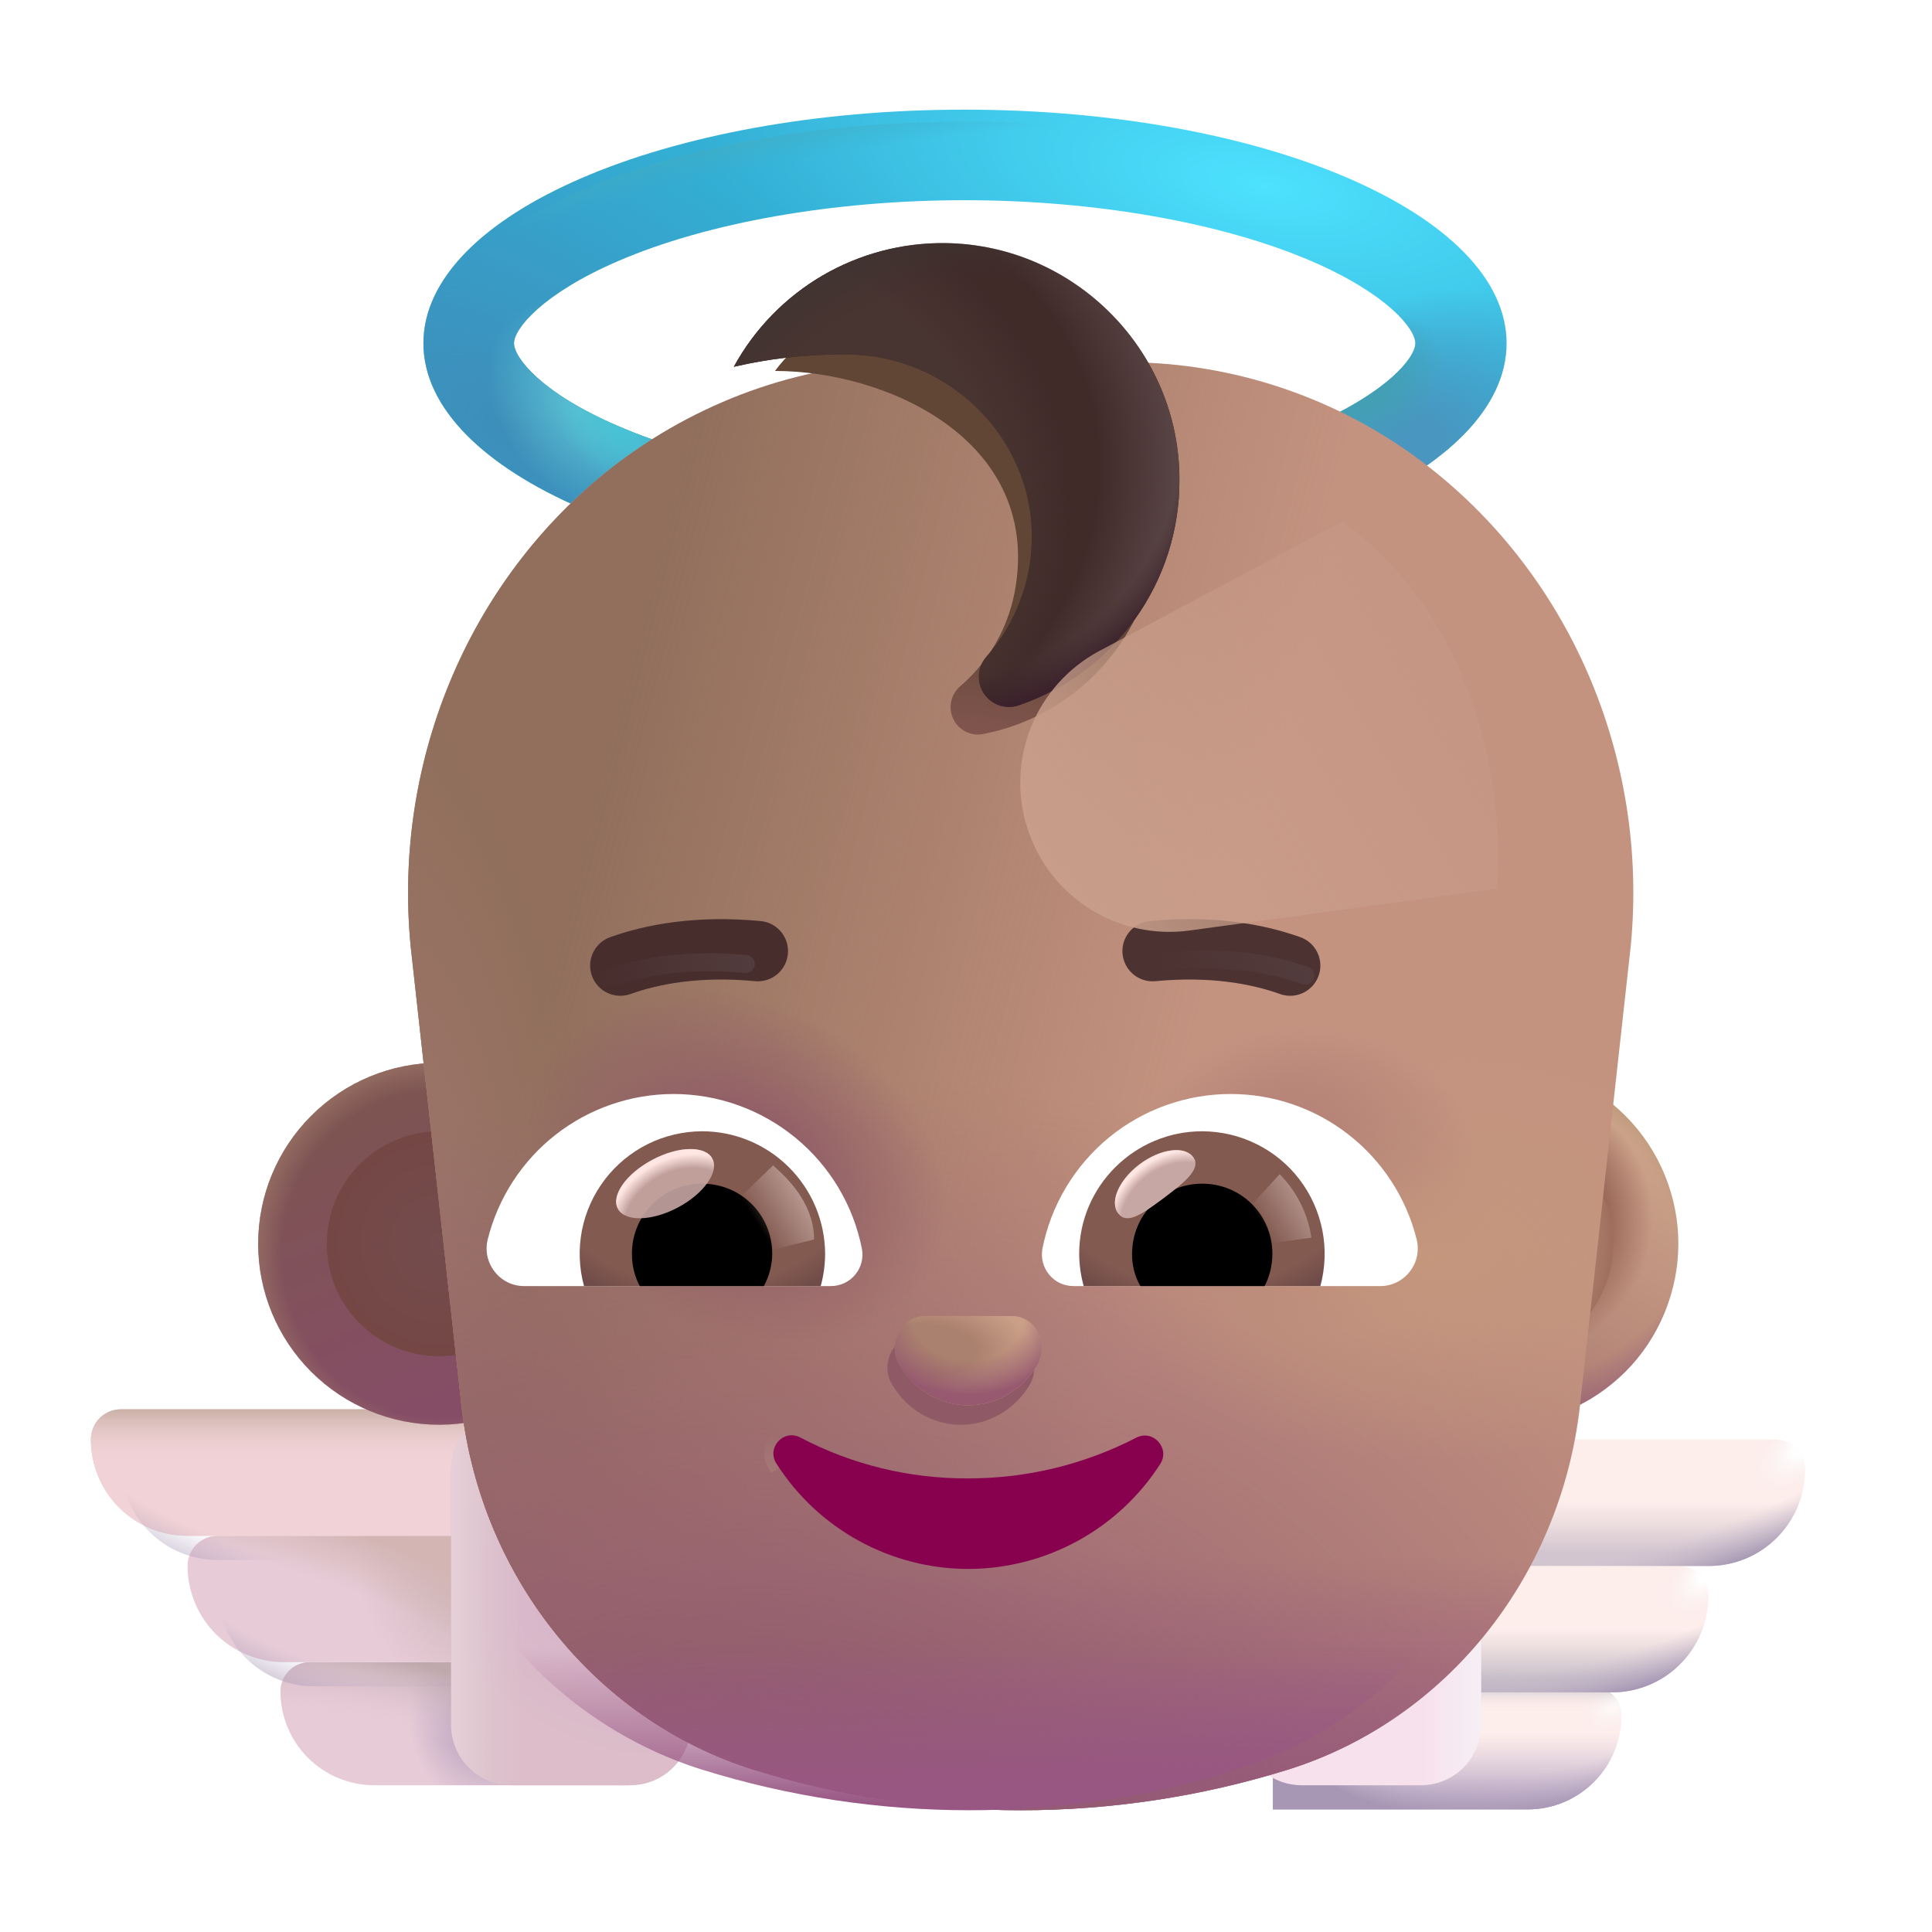 <svg width="24" height="24" viewBox="0 0 24 24" fill="none" xmlns="http://www.w3.org/2000/svg">
<g id="fluent-emoji:baby-angel-medium">
<g id="Group">
<g id="Group_2" filter="url(#filter0_d_201_251)">
<path id="Vector" d="M11.98 2.637C13.6 2.637 15.175 2.914 16.292 3.394C17.23 3.799 17.582 4.234 17.582 4.414C17.582 4.594 17.23 5.029 16.292 5.434C15.175 5.914 13.607 6.192 11.98 6.192C10.352 6.192 8.785 5.922 7.675 5.442C6.73 5.037 6.385 4.594 6.385 4.414C6.385 4.234 6.737 3.799 7.675 3.394C8.785 2.914 10.36 2.637 11.98 2.637ZM11.98 1.512C8.267 1.512 5.26 2.809 5.26 4.414C5.26 6.019 8.267 7.317 11.987 7.317C15.707 7.317 18.715 6.019 18.715 4.414C18.715 2.809 15.7 1.512 11.98 1.512Z" fill="url(#paint0_radial_201_251)"/>
<path id="Vector_2" d="M11.98 2.637C13.6 2.637 15.175 2.914 16.292 3.394C17.23 3.799 17.582 4.234 17.582 4.414C17.582 4.594 17.23 5.029 16.292 5.434C15.175 5.914 13.607 6.192 11.98 6.192C10.352 6.192 8.785 5.922 7.675 5.442C6.73 5.037 6.385 4.594 6.385 4.414C6.385 4.234 6.737 3.799 7.675 3.394C8.785 2.914 10.36 2.637 11.98 2.637ZM11.98 1.512C8.267 1.512 5.26 2.809 5.26 4.414C5.26 6.019 8.267 7.317 11.987 7.317C15.707 7.317 18.715 6.019 18.715 4.414C18.715 2.809 15.7 1.512 11.98 1.512Z" fill="url(#paint1_radial_201_251)"/>
<path id="Vector_3" d="M11.98 2.637C13.6 2.637 15.175 2.914 16.292 3.394C17.23 3.799 17.582 4.234 17.582 4.414C17.582 4.594 17.23 5.029 16.292 5.434C15.175 5.914 13.607 6.192 11.98 6.192C10.352 6.192 8.785 5.922 7.675 5.442C6.73 5.037 6.385 4.594 6.385 4.414C6.385 4.234 6.737 3.799 7.675 3.394C8.785 2.914 10.36 2.637 11.98 2.637ZM11.98 1.512C8.267 1.512 5.26 2.809 5.26 4.414C5.26 6.019 8.267 7.317 11.987 7.317C15.707 7.317 18.715 6.019 18.715 4.414C18.715 2.809 15.7 1.512 11.98 1.512Z" fill="url(#paint2_radial_201_251)"/>
<path id="Vector_4" d="M11.98 2.637C13.6 2.637 15.175 2.914 16.292 3.394C17.23 3.799 17.582 4.234 17.582 4.414C17.582 4.594 17.23 5.029 16.292 5.434C15.175 5.914 13.607 6.192 11.98 6.192C10.352 6.192 8.785 5.922 7.675 5.442C6.73 5.037 6.385 4.594 6.385 4.414C6.385 4.234 6.737 3.799 7.675 3.394C8.785 2.914 10.36 2.637 11.98 2.637ZM11.98 1.512C8.267 1.512 5.26 2.809 5.26 4.414C5.26 6.019 8.267 7.317 11.987 7.317C15.707 7.317 18.715 6.019 18.715 4.414C18.715 2.809 15.7 1.512 11.98 1.512Z" fill="url(#paint3_radial_201_251)"/>
<path id="Vector_5" d="M11.98 2.637C13.6 2.637 15.175 2.914 16.292 3.394C17.23 3.799 17.582 4.234 17.582 4.414C17.582 4.594 17.23 5.029 16.292 5.434C15.175 5.914 13.607 6.192 11.98 6.192C10.352 6.192 8.785 5.922 7.675 5.442C6.73 5.037 6.385 4.594 6.385 4.414C6.385 4.234 6.737 3.799 7.675 3.394C8.785 2.914 10.36 2.637 11.98 2.637ZM11.98 1.512C8.267 1.512 5.26 2.809 5.26 4.414C5.26 6.019 8.267 7.317 11.987 7.317C15.707 7.317 18.715 6.019 18.715 4.414C18.715 2.809 15.7 1.512 11.98 1.512Z" fill="url(#paint4_radial_201_251)"/>
<path id="Vector_6" d="M11.98 2.637C13.6 2.637 15.175 2.914 16.292 3.394C17.23 3.799 17.582 4.234 17.582 4.414C17.582 4.594 17.23 5.029 16.292 5.434C15.175 5.914 13.607 6.192 11.98 6.192C10.352 6.192 8.785 5.922 7.675 5.442C6.73 5.037 6.385 4.594 6.385 4.414C6.385 4.234 6.737 3.799 7.675 3.394C8.785 2.914 10.36 2.637 11.98 2.637ZM11.98 1.512C8.267 1.512 5.26 2.809 5.26 4.414C5.26 6.019 8.267 7.317 11.987 7.317C15.707 7.317 18.715 6.019 18.715 4.414C18.715 2.809 15.7 1.512 11.98 1.512Z" fill="url(#paint5_radial_201_251)"/>
</g>
<path id="Vector_7" d="M11.98 2.637C13.6 2.637 15.175 2.914 16.292 3.394C17.23 3.799 17.582 4.234 17.582 4.414C17.582 4.594 17.23 5.029 16.292 5.434C15.175 5.914 13.607 6.192 11.98 6.192C10.352 6.192 8.785 5.922 7.675 5.442C6.73 5.037 6.385 4.594 6.385 4.414C6.385 4.234 6.737 3.799 7.675 3.394C8.785 2.914 10.36 2.637 11.98 2.637ZM11.98 1.512C8.267 1.512 5.26 2.809 5.26 4.414C5.26 6.019 8.267 7.317 11.987 7.317C15.707 7.317 18.715 6.019 18.715 4.414C18.715 2.809 15.7 1.512 11.98 1.512Z" fill="url(#paint6_radial_201_251)"/>
<path id="Vector_8" d="M20.142 21.312C20.142 21.215 20.104 21.123 20.036 21.055C19.968 20.987 19.875 20.948 19.779 20.948H15.812V22.477H18.977C19.621 22.477 20.142 21.956 20.142 21.312Z" fill="#FDEDEB"/>
<path id="Vector_9" d="M20.142 21.312C20.142 21.215 20.104 21.123 20.036 21.055C19.968 20.987 19.875 20.948 19.779 20.948H15.812V22.477H18.977C19.621 22.477 20.142 21.956 20.142 21.312Z" fill="url(#paint7_linear_201_251)"/>
<path id="Vector_10" d="M20.142 21.312C20.142 21.215 20.104 21.123 20.036 21.055C19.968 20.987 19.875 20.948 19.779 20.948H15.812V22.477H18.977C19.621 22.477 20.142 21.956 20.142 21.312Z" fill="url(#paint8_radial_201_251)"/>
<path id="Vector_11" d="M20.142 21.312C20.142 21.215 20.104 21.123 20.036 21.055C19.968 20.987 19.875 20.948 19.779 20.948H15.812V22.477H18.977C19.621 22.477 20.142 21.956 20.142 21.312Z" fill="url(#paint9_radial_201_251)"/>
<path id="Vector_12" d="M20.142 21.312C20.142 21.215 20.104 21.123 20.036 21.055C19.968 20.987 19.875 20.948 19.779 20.948H15.812V22.477H18.977C19.621 22.477 20.142 21.956 20.142 21.312Z" fill="url(#paint10_linear_201_251)"/>
<g id="Group_3" filter="url(#filter1_d_201_251)">
<path id="Vector_13" d="M21.297 19.751C21.297 19.652 21.258 19.557 21.187 19.487C21.117 19.417 21.022 19.378 20.923 19.378H15.812V20.948H20.1C20.761 20.948 21.297 20.412 21.297 19.751Z" fill="#FDEDEB"/>
<path id="Vector_14" d="M21.297 19.751C21.297 19.652 21.258 19.557 21.187 19.487C21.117 19.417 21.022 19.378 20.923 19.378H15.812V20.948H20.1C20.761 20.948 21.297 20.412 21.297 19.751Z" fill="url(#paint11_linear_201_251)"/>
<path id="Vector_15" d="M21.297 19.751C21.297 19.652 21.258 19.557 21.187 19.487C21.117 19.417 21.022 19.378 20.923 19.378H15.812V20.948H20.1C20.761 20.948 21.297 20.412 21.297 19.751Z" fill="url(#paint12_radial_201_251)"/>
<path id="Vector_16" d="M21.297 19.751C21.297 19.652 21.258 19.557 21.187 19.487C21.117 19.417 21.022 19.378 20.923 19.378H15.812V20.948H20.1C20.761 20.948 21.297 20.412 21.297 19.751Z" fill="url(#paint13_radial_201_251)"/>
</g>
<g id="Group_4" filter="url(#filter2_d_201_251)">
<path id="Vector_17" d="M22.498 18.181C22.498 18.082 22.459 17.987 22.389 17.917C22.319 17.847 22.224 17.807 22.125 17.807H15.812V19.378H21.302C21.962 19.378 22.498 18.842 22.498 18.181Z" fill="#FDEDEB"/>
<path id="Vector_18" d="M22.498 18.181C22.498 18.082 22.459 17.987 22.389 17.917C22.319 17.847 22.224 17.807 22.125 17.807H15.812V19.378H21.302C21.962 19.378 22.498 18.842 22.498 18.181Z" fill="url(#paint14_linear_201_251)"/>
<path id="Vector_19" d="M22.498 18.181C22.498 18.082 22.459 17.987 22.389 17.917C22.319 17.847 22.224 17.807 22.125 17.807H15.812V19.378H21.302C21.962 19.378 22.498 18.842 22.498 18.181Z" fill="url(#paint15_radial_201_251)"/>
<path id="Vector_20" d="M22.498 18.181C22.498 18.082 22.459 17.987 22.389 17.917C22.319 17.847 22.224 17.807 22.125 17.807H15.812V19.378H21.302C21.962 19.378 22.498 18.842 22.498 18.181Z" fill="url(#paint16_radial_201_251)"/>
</g>
<g id="Group_5" filter="url(#filter3_d_201_251)">
<path id="Vector_21" d="M15.871 17.807H17.348C17.762 17.807 18.098 18.143 18.098 18.557V21.727C18.098 22.142 17.762 22.477 17.348 22.477H15.871C15.457 22.477 15.121 22.142 15.121 21.727V18.557C15.121 18.143 15.457 17.807 15.871 17.807Z" fill="#F7E1ED"/>
<path id="Vector_22" d="M15.871 17.807H17.348C17.762 17.807 18.098 18.143 18.098 18.557V21.727C18.098 22.142 17.762 22.477 17.348 22.477H15.871C15.457 22.477 15.121 22.142 15.121 21.727V18.557C15.121 18.143 15.457 17.807 15.871 17.807Z" fill="url(#paint17_linear_201_251)"/>
</g>
<g id="Group_6" filter="url(#filter4_d_201_251)">
<path id="Vector_23" d="M3.859 21.312C3.859 21.111 4.022 20.948 4.223 20.948H8.189V22.477H5.024C4.715 22.477 4.419 22.354 4.2 22.136C3.982 21.917 3.859 21.621 3.859 21.312Z" fill="#E7CBD7"/>
<path id="Vector_24" d="M3.859 21.312C3.859 21.111 4.022 20.948 4.223 20.948H8.189V22.477H5.024C4.715 22.477 4.419 22.354 4.2 22.136C3.982 21.917 3.859 21.621 3.859 21.312Z" fill="url(#paint18_radial_201_251)"/>
<path id="Vector_25" d="M3.859 21.312C3.859 21.111 4.022 20.948 4.223 20.948H8.189V22.477H5.024C4.715 22.477 4.419 22.354 4.2 22.136C3.982 21.917 3.859 21.621 3.859 21.312Z" fill="url(#paint19_radial_201_251)"/>
</g>
<g id="Group_7" filter="url(#filter5_d_201_251)">
<path id="Vector_26" d="M2.705 19.751C2.705 19.545 2.873 19.378 3.079 19.378H8.19V20.948H3.902C3.745 20.948 3.589 20.917 3.444 20.857C3.299 20.797 3.167 20.709 3.055 20.598C2.944 20.487 2.856 20.355 2.796 20.209C2.736 20.064 2.705 19.908 2.705 19.751Z" fill="#E7CBD7"/>
<path id="Vector_27" d="M2.705 19.751C2.705 19.545 2.873 19.378 3.079 19.378H8.19V20.948H3.902C3.745 20.948 3.589 20.917 3.444 20.857C3.299 20.797 3.167 20.709 3.055 20.598C2.944 20.487 2.856 20.355 2.796 20.209C2.736 20.064 2.705 19.908 2.705 19.751Z" fill="url(#paint20_radial_201_251)"/>
<path id="Vector_28" d="M2.705 19.751C2.705 19.545 2.873 19.378 3.079 19.378H8.19V20.948H3.902C3.745 20.948 3.589 20.917 3.444 20.857C3.299 20.797 3.167 20.709 3.055 20.598C2.944 20.487 2.856 20.355 2.796 20.209C2.736 20.064 2.705 19.908 2.705 19.751Z" fill="url(#paint21_radial_201_251)"/>
</g>
<path id="Vector_29" d="M2.705 19.751C2.705 19.545 2.873 19.378 3.079 19.378H8.19V20.948H3.902C3.745 20.948 3.589 20.917 3.444 20.857C3.299 20.797 3.167 20.709 3.055 20.598C2.944 20.487 2.856 20.355 2.796 20.209C2.736 20.064 2.705 19.908 2.705 19.751Z" fill="url(#paint22_radial_201_251)"/>
<g id="Group_8" filter="url(#filter6_d_201_251)">
<path id="Vector_30" d="M1.504 18.181C1.504 17.974 1.671 17.807 1.877 17.807H8.189V19.378H2.7C2.383 19.378 2.079 19.252 1.854 19.027C1.63 18.803 1.504 18.499 1.504 18.181Z" fill="#E7CBD7"/>
<path id="Vector_31" d="M1.504 18.181C1.504 17.974 1.671 17.807 1.877 17.807H8.189V19.378H2.7C2.383 19.378 2.079 19.252 1.854 19.027C1.63 18.803 1.504 18.499 1.504 18.181Z" fill="#F1D2D6"/>
<path id="Vector_32" d="M1.504 18.181C1.504 17.974 1.671 17.807 1.877 17.807H8.189V19.378H2.7C2.383 19.378 2.079 19.252 1.854 19.027C1.63 18.803 1.504 18.499 1.504 18.181Z" fill="url(#paint23_linear_201_251)"/>
</g>
<path id="Vector_33" d="M1.504 18.181C1.504 17.974 1.671 17.807 1.877 17.807H8.189V19.378H2.7C2.383 19.378 2.079 19.252 1.854 19.027C1.63 18.803 1.504 18.499 1.504 18.181Z" fill="url(#paint24_radial_201_251)"/>
<g id="Group_9" filter="url(#filter7_d_201_251)">
<path id="Vector_34" d="M8.131 17.807H6.654C6.24 17.807 5.904 18.143 5.904 18.557V21.727C5.904 22.142 6.24 22.477 6.654 22.477H8.131C8.545 22.477 8.881 22.142 8.881 21.727V18.557C8.881 18.143 8.545 17.807 8.131 17.807Z" fill="url(#paint25_radial_201_251)"/>
<path id="Vector_35" d="M8.131 17.807H6.654C6.24 17.807 5.904 18.143 5.904 18.557V21.727C5.904 22.142 6.24 22.477 6.654 22.477H8.131C8.545 22.477 8.881 22.142 8.881 21.727V18.557C8.881 18.143 8.545 17.807 8.131 17.807Z" fill="url(#paint26_linear_201_251)"/>
</g>
<path id="Vector_36" d="M5.456 17.699C5.751 17.699 6.043 17.641 6.316 17.528C6.589 17.415 6.837 17.249 7.045 17.041C7.254 16.832 7.42 16.584 7.533 16.311C7.646 16.038 7.704 15.746 7.704 15.451C7.704 15.155 7.646 14.863 7.533 14.59C7.42 14.317 7.254 14.069 7.045 13.861C6.837 13.652 6.589 13.486 6.316 13.373C6.043 13.26 5.751 13.202 5.456 13.202C4.859 13.202 4.287 13.439 3.866 13.861C3.444 14.282 3.207 14.854 3.207 15.451C3.207 16.047 3.444 16.619 3.866 17.041C4.287 17.462 4.859 17.699 5.456 17.699Z" fill="url(#paint27_linear_201_251)"/>
<path id="Vector_37" d="M5.456 17.699C5.751 17.699 6.043 17.641 6.316 17.528C6.589 17.415 6.837 17.249 7.045 17.041C7.254 16.832 7.42 16.584 7.533 16.311C7.646 16.038 7.704 15.746 7.704 15.451C7.704 15.155 7.646 14.863 7.533 14.59C7.42 14.317 7.254 14.069 7.045 13.861C6.837 13.652 6.589 13.486 6.316 13.373C6.043 13.26 5.751 13.202 5.456 13.202C4.859 13.202 4.287 13.439 3.866 13.861C3.444 14.282 3.207 14.854 3.207 15.451C3.207 16.047 3.444 16.619 3.866 17.041C4.287 17.462 4.859 17.699 5.456 17.699Z" fill="url(#paint28_radial_201_251)"/>
<g id="Group_10" filter="url(#filter8_f_201_251)">
<path id="Vector_38" d="M5.456 16.848C5.826 16.848 6.182 16.701 6.444 16.439C6.706 16.177 6.853 15.821 6.853 15.451C6.853 15.08 6.706 14.725 6.444 14.463C6.182 14.201 5.826 14.053 5.456 14.053C5.085 14.053 4.73 14.201 4.468 14.463C4.206 14.725 4.059 15.08 4.059 15.451C4.059 15.821 4.206 16.177 4.468 16.439C4.73 16.701 5.085 16.848 5.456 16.848Z" fill="url(#paint29_radial_201_251)"/>
</g>
<path id="Vector_39" d="M18.6 17.699C18.895 17.699 19.188 17.641 19.46 17.528C19.733 17.415 19.981 17.249 20.19 17.041C20.399 16.832 20.564 16.584 20.677 16.311C20.79 16.038 20.849 15.746 20.849 15.451C20.849 15.155 20.79 14.863 20.677 14.59C20.564 14.317 20.399 14.069 20.19 13.861C19.981 13.652 19.733 13.486 19.46 13.373C19.188 13.26 18.895 13.202 18.6 13.202C18.004 13.202 17.432 13.439 17.01 13.861C16.588 14.282 16.352 14.854 16.352 15.451C16.352 16.047 16.588 16.619 17.01 17.041C17.432 17.462 18.004 17.699 18.6 17.699Z" fill="url(#paint30_linear_201_251)"/>
<path id="Vector_40" d="M18.6 17.699C18.895 17.699 19.188 17.641 19.46 17.528C19.733 17.415 19.981 17.249 20.19 17.041C20.399 16.832 20.564 16.584 20.677 16.311C20.79 16.038 20.849 15.746 20.849 15.451C20.849 15.155 20.79 14.863 20.677 14.59C20.564 14.317 20.399 14.069 20.19 13.861C19.981 13.652 19.733 13.486 19.46 13.373C19.188 13.26 18.895 13.202 18.6 13.202C18.004 13.202 17.432 13.439 17.01 13.861C16.588 14.282 16.352 14.854 16.352 15.451C16.352 16.047 16.588 16.619 17.01 17.041C17.432 17.462 18.004 17.699 18.6 17.699Z" fill="url(#paint31_radial_201_251)"/>
<path id="Vector_41" d="M18.6 17.699C18.895 17.699 19.188 17.641 19.46 17.528C19.733 17.415 19.981 17.249 20.19 17.041C20.399 16.832 20.564 16.584 20.677 16.311C20.79 16.038 20.849 15.746 20.849 15.451C20.849 15.155 20.79 14.863 20.677 14.59C20.564 14.317 20.399 14.069 20.19 13.861C19.981 13.652 19.733 13.486 19.46 13.373C19.188 13.26 18.895 13.202 18.6 13.202C18.004 13.202 17.432 13.439 17.01 13.861C16.588 14.282 16.352 14.854 16.352 15.451C16.352 16.047 16.588 16.619 17.01 17.041C17.432 17.462 18.004 17.699 18.6 17.699Z" fill="url(#paint32_radial_201_251)"/>
<path id="Vector_42" d="M18.6 17.699C18.895 17.699 19.188 17.641 19.46 17.528C19.733 17.415 19.981 17.249 20.19 17.041C20.399 16.832 20.564 16.584 20.677 16.311C20.79 16.038 20.849 15.746 20.849 15.451C20.849 15.155 20.79 14.863 20.677 14.59C20.564 14.317 20.399 14.069 20.19 13.861C19.981 13.652 19.733 13.486 19.46 13.373C19.188 13.26 18.895 13.202 18.6 13.202C18.004 13.202 17.432 13.439 17.01 13.861C16.588 14.282 16.352 14.854 16.352 15.451C16.352 16.047 16.588 16.619 17.01 17.041C17.432 17.462 18.004 17.699 18.6 17.699Z" fill="url(#paint33_radial_201_251)"/>
<g id="Group_11" filter="url(#filter9_f_201_251)">
<path id="Vector_43" d="M18.6 16.89C18.982 16.89 19.348 16.738 19.618 16.468C19.888 16.198 20.04 15.832 20.04 15.45C20.04 15.068 19.888 14.702 19.618 14.432C19.348 14.162 18.982 14.01 18.6 14.01C18.218 14.01 17.852 14.162 17.582 14.432C17.312 14.702 17.16 15.068 17.16 15.45C17.16 15.832 17.312 16.198 17.582 16.468C17.852 16.738 18.218 16.89 18.6 16.89Z" fill="url(#paint34_radial_201_251)"/>
</g>
<g id="Group_12" filter="url(#filter10_dd_201_251)">
<path id="Vector_44" d="M17.03 5.738C15.972 4.939 14.683 4.505 13.358 4.5H10.725C9.413 4.5 8.127 4.936 7.054 5.738C5.225 7.115 4.238 9.406 4.463 11.751L5.084 17.363C5.289 19.535 6.729 21.361 8.727 21.985C10.886 22.655 13.198 22.655 15.356 21.985C17.354 21.362 18.794 19.535 18.999 17.363L19.62 11.751C19.846 9.406 18.857 7.116 17.03 5.738Z" fill="#C49380"/>
<path id="Vector_45" d="M17.03 5.738C15.972 4.939 14.683 4.505 13.358 4.5H10.725C9.413 4.5 8.127 4.936 7.054 5.738C5.225 7.115 4.238 9.406 4.463 11.751L5.084 17.363C5.289 19.535 6.729 21.361 8.727 21.985C10.886 22.655 13.198 22.655 15.356 21.985C17.354 21.362 18.794 19.535 18.999 17.363L19.62 11.751C19.846 9.406 18.857 7.116 17.03 5.738Z" fill="url(#paint35_linear_201_251)"/>
<path id="Vector_46" d="M17.03 5.738C15.972 4.939 14.683 4.505 13.358 4.5H10.725C9.413 4.5 8.127 4.936 7.054 5.738C5.225 7.115 4.238 9.406 4.463 11.751L5.084 17.363C5.289 19.535 6.729 21.361 8.727 21.985C10.886 22.655 13.198 22.655 15.356 21.985C17.354 21.362 18.794 19.535 18.999 17.363L19.62 11.751C19.846 9.406 18.857 7.116 17.03 5.738Z" fill="url(#paint36_linear_201_251)"/>
<path id="Vector_47" d="M17.03 5.738C15.972 4.939 14.683 4.505 13.358 4.5H10.725C9.413 4.5 8.127 4.936 7.054 5.738C5.225 7.115 4.238 9.406 4.463 11.751L5.084 17.363C5.289 19.535 6.729 21.361 8.727 21.985C10.886 22.655 13.198 22.655 15.356 21.985C17.354 21.362 18.794 19.535 18.999 17.363L19.62 11.751C19.846 9.406 18.857 7.116 17.03 5.738Z" fill="url(#paint37_radial_201_251)"/>
<path id="Vector_48" d="M17.03 5.738C15.972 4.939 14.683 4.505 13.358 4.5H10.725C9.413 4.5 8.127 4.936 7.054 5.738C5.225 7.115 4.238 9.406 4.463 11.751L5.084 17.363C5.289 19.535 6.729 21.361 8.727 21.985C10.886 22.655 13.198 22.655 15.356 21.985C17.354 21.362 18.794 19.535 18.999 17.363L19.62 11.751C19.846 9.406 18.857 7.116 17.03 5.738Z" fill="url(#paint38_radial_201_251)"/>
<path id="Vector_49" d="M17.03 5.738C15.972 4.939 14.683 4.505 13.358 4.5H10.725C9.413 4.5 8.127 4.936 7.054 5.738C5.225 7.115 4.238 9.406 4.463 11.751L5.084 17.363C5.289 19.535 6.729 21.361 8.727 21.985C10.886 22.655 13.198 22.655 15.356 21.985C17.354 21.362 18.794 19.535 18.999 17.363L19.62 11.751C19.846 9.406 18.857 7.116 17.03 5.738Z" fill="url(#paint39_radial_201_251)"/>
<path id="Vector_50" d="M17.03 5.738C15.972 4.939 14.683 4.505 13.358 4.5H10.725C9.413 4.5 8.127 4.936 7.054 5.738C5.225 7.115 4.238 9.406 4.463 11.751L5.084 17.363C5.289 19.535 6.729 21.361 8.727 21.985C10.886 22.655 13.198 22.655 15.356 21.985C17.354 21.362 18.794 19.535 18.999 17.363L19.62 11.751C19.846 9.406 18.857 7.116 17.03 5.738Z" fill="url(#paint40_radial_201_251)"/>
<path id="Vector_51" d="M17.03 5.738C15.972 4.939 14.683 4.505 13.358 4.5H10.725C9.413 4.5 8.127 4.936 7.054 5.738C5.225 7.115 4.238 9.406 4.463 11.751L5.084 17.363C5.289 19.535 6.729 21.361 8.727 21.985C10.886 22.655 13.198 22.655 15.356 21.985C17.354 21.362 18.794 19.535 18.999 17.363L19.62 11.751C19.846 9.406 18.857 7.116 17.03 5.738Z" fill="url(#paint41_radial_201_251)"/>
</g>
<path id="Vector_52" d="M17.03 5.738C15.972 4.939 14.683 4.505 13.358 4.5H10.725C9.413 4.5 8.127 4.936 7.054 5.738C5.225 7.115 4.238 9.406 4.463 11.751L5.084 17.363C5.289 19.535 6.729 21.361 8.727 21.985C10.886 22.655 13.198 22.655 15.356 21.985C17.354 21.362 18.794 19.535 18.999 17.363L19.62 11.751C19.846 9.406 18.857 7.116 17.03 5.738Z" fill="url(#paint42_linear_201_251)"/>
<g id="Group_13" filter="url(#filter11_f_201_251)">
<path id="Vector_53" d="M9.969 17.809C9.711 17.67 9.437 17.965 9.6 18.215L9.647 18.185L9.969 17.809V17.809Z" stroke="url(#paint43_linear_201_251)" stroke-width="0.113"/>
</g>
<g id="Group_14" filter="url(#filter12_d_201_251)">
<path id="Vector_54" d="M12.024 18.365C11.299 18.369 10.585 18.195 9.943 17.858C9.736 17.747 9.516 17.983 9.647 18.184C9.903 18.585 10.255 18.914 10.672 19.142C11.088 19.37 11.556 19.49 12.03 19.49C12.505 19.489 12.972 19.369 13.388 19.141C13.805 18.913 14.157 18.585 14.414 18.185C14.538 17.99 14.324 17.754 14.118 17.858C13.47 18.193 12.752 18.367 12.023 18.365H12.024Z" fill="#88014F"/>
</g>
<path id="Vector_55" d="M15.288 13.59C15.819 13.59 16.335 13.768 16.753 14.095C17.172 14.422 17.469 14.88 17.598 15.395C17.615 15.464 17.616 15.537 17.602 15.606C17.587 15.676 17.556 15.741 17.512 15.797C17.468 15.854 17.412 15.899 17.348 15.93C17.284 15.961 17.213 15.977 17.142 15.976H13.336C13.279 15.976 13.222 15.964 13.169 15.94C13.117 15.915 13.071 15.88 13.034 15.835C12.997 15.791 12.97 15.739 12.956 15.684C12.941 15.628 12.939 15.569 12.949 15.513C13.056 14.971 13.348 14.483 13.774 14.132C14.2 13.782 14.736 13.59 15.288 13.59ZM8.369 13.59C7.838 13.59 7.322 13.768 6.903 14.095C6.485 14.422 6.188 14.88 6.059 15.395C6.042 15.464 6.04 15.537 6.055 15.606C6.07 15.676 6.101 15.741 6.145 15.797C6.189 15.854 6.245 15.899 6.309 15.93C6.373 15.961 6.444 15.977 6.515 15.976H10.32C10.378 15.976 10.435 15.964 10.487 15.94C10.54 15.915 10.586 15.88 10.623 15.835C10.66 15.791 10.687 15.739 10.701 15.684C10.716 15.628 10.718 15.569 10.707 15.513C10.6 14.972 10.308 14.484 9.882 14.134C9.455 13.783 8.921 13.591 8.369 13.59Z" fill="white"/>
<path id="Vector_56" d="M14.935 14.053C15.169 14.054 15.399 14.108 15.609 14.212C15.819 14.316 16.002 14.466 16.143 14.652C16.285 14.838 16.382 15.055 16.427 15.284C16.472 15.514 16.463 15.751 16.402 15.976H13.462C13.426 15.846 13.407 15.711 13.406 15.575C13.406 14.738 14.091 14.053 14.935 14.053V14.053Z" fill="url(#paint44_radial_201_251)"/>
<path id="Vector_57" d="M8.721 14.053C8.487 14.054 8.257 14.108 8.047 14.212C7.838 14.316 7.655 14.467 7.513 14.653C7.371 14.839 7.274 15.055 7.229 15.284C7.185 15.514 7.193 15.751 7.255 15.976H10.195C10.231 15.846 10.249 15.711 10.25 15.575C10.248 15.171 10.086 14.784 9.799 14.499C9.513 14.214 9.125 14.053 8.721 14.053V14.053Z" fill="url(#paint45_radial_201_251)"/>
<path id="Vector_58" d="M14.063 15.575C14.063 15.091 14.45 14.704 14.934 14.704C15.419 14.704 15.806 15.091 15.806 15.575C15.806 15.721 15.771 15.859 15.709 15.976H14.166C14.096 15.854 14.061 15.716 14.063 15.575ZM9.593 15.575C9.593 15.091 9.206 14.704 8.722 14.704C8.237 14.704 7.85 15.091 7.85 15.575C7.85 15.721 7.884 15.859 7.947 15.976H9.489C9.556 15.853 9.592 15.715 9.593 15.575Z" fill="black"/>
<g id="Group_15" filter="url(#filter13_d_201_251)">
<path id="Vector_59" d="M7.518 12.22C7.926 12.074 8.493 11.971 9.226 12.04" stroke="#472D2C" stroke-width="0.75" stroke-miterlimit="10" stroke-linecap="round" stroke-linejoin="round"/>
</g>
<g id="Group_16" filter="url(#filter14_f_201_251)">
<path id="Vector_60" d="M7.555 12.155C7.963 12.01 8.53 11.906 9.263 11.975" stroke="url(#paint46_linear_201_251)" stroke-width="0.225" stroke-miterlimit="10" stroke-linecap="round" stroke-linejoin="round"/>
</g>
<g id="Group_17" filter="url(#filter15_d_201_251)">
<path id="Vector_61" d="M16.215 12.22C15.807 12.074 15.24 11.971 14.506 12.04" stroke="#4C3230" stroke-width="0.75" stroke-miterlimit="10" stroke-linecap="round" stroke-linejoin="round"/>
</g>
<g id="Group_18" filter="url(#filter16_f_201_251)">
<path id="Vector_62" d="M16.215 12.119C15.807 11.974 15.24 11.869 14.506 11.939" stroke="url(#paint47_linear_201_251)" stroke-width="0.225" stroke-miterlimit="10" stroke-linecap="round" stroke-linejoin="round"/>
</g>
<g id="Group_19" filter="url(#filter17_f_201_251)">
<path id="Vector_63" d="M12.111 3.84C11.092 3.686 10.204 3.838 9.627 4.608C11.007 4.608 12.893 5.454 12.62 7.266C12.548 7.754 12.304 8.2 11.932 8.522C11.874 8.57 11.833 8.636 11.817 8.71C11.8 8.783 11.809 8.86 11.841 8.929C11.872 8.997 11.926 9.053 11.993 9.087C12.06 9.122 12.137 9.133 12.211 9.119C12.761 9.013 13.263 8.738 13.648 8.331C14.034 7.925 14.282 7.408 14.358 6.854C14.564 5.41 13.553 4.058 12.111 3.839V3.84Z" fill="url(#paint48_linear_201_251)"/>
</g>
<g id="Group_20" filter="url(#filter18_d_201_251)">
<path id="Vector_64" d="M11.821 3.17C11.284 3.163 10.756 3.303 10.293 3.573C9.83 3.844 9.449 4.235 9.191 4.706C9.618 4.607 10.055 4.556 10.493 4.554H10.596C11.849 4.554 12.9 5.578 12.893 6.83C12.889 7.373 12.69 7.896 12.332 8.304C12.277 8.365 12.242 8.443 12.236 8.526C12.229 8.609 12.249 8.691 12.294 8.761C12.34 8.83 12.406 8.883 12.485 8.911C12.563 8.938 12.648 8.939 12.727 8.913C13.31 8.714 13.817 8.338 14.176 7.837C14.535 7.335 14.727 6.734 14.726 6.118C14.734 4.513 13.426 3.191 11.821 3.17Z" fill="#402B29"/>
<path id="Vector_65" d="M11.821 3.17C11.284 3.163 10.756 3.303 10.293 3.573C9.83 3.844 9.449 4.235 9.191 4.706C9.618 4.607 10.055 4.556 10.493 4.554H10.596C11.849 4.554 12.9 5.578 12.893 6.83C12.889 7.373 12.69 7.896 12.332 8.304C12.277 8.365 12.242 8.443 12.236 8.526C12.229 8.609 12.249 8.691 12.294 8.761C12.34 8.83 12.406 8.883 12.485 8.911C12.563 8.938 12.648 8.939 12.727 8.913C13.31 8.714 13.817 8.338 14.176 7.837C14.535 7.335 14.727 6.734 14.726 6.118C14.734 4.513 13.426 3.191 11.821 3.17Z" fill="url(#paint49_radial_201_251)"/>
<path id="Vector_66" d="M11.821 3.17C11.284 3.163 10.756 3.303 10.293 3.573C9.83 3.844 9.449 4.235 9.191 4.706C9.618 4.607 10.055 4.556 10.493 4.554H10.596C11.849 4.554 12.9 5.578 12.893 6.83C12.889 7.373 12.69 7.896 12.332 8.304C12.277 8.365 12.242 8.443 12.236 8.526C12.229 8.609 12.249 8.691 12.294 8.761C12.34 8.83 12.406 8.883 12.485 8.911C12.563 8.938 12.648 8.939 12.727 8.913C13.31 8.714 13.817 8.338 14.176 7.837C14.535 7.335 14.727 6.734 14.726 6.118C14.734 4.513 13.426 3.191 11.821 3.17Z" fill="url(#paint50_radial_201_251)"/>
<path id="Vector_67" d="M11.821 3.17C11.284 3.163 10.756 3.303 10.293 3.573C9.83 3.844 9.449 4.235 9.191 4.706C9.618 4.607 10.055 4.556 10.493 4.554H10.596C11.849 4.554 12.9 5.578 12.893 6.83C12.889 7.373 12.69 7.896 12.332 8.304C12.277 8.365 12.242 8.443 12.236 8.526C12.229 8.609 12.249 8.691 12.294 8.761C12.34 8.83 12.406 8.883 12.485 8.911C12.563 8.938 12.648 8.939 12.727 8.913C13.31 8.714 13.817 8.338 14.176 7.837C14.535 7.335 14.727 6.734 14.726 6.118C14.734 4.513 13.426 3.191 11.821 3.17Z" fill="url(#paint51_radial_201_251)"/>
<path id="Vector_68" d="M11.821 3.17C11.284 3.163 10.756 3.303 10.293 3.573C9.83 3.844 9.449 4.235 9.191 4.706C9.618 4.607 10.055 4.556 10.493 4.554H10.596C11.849 4.554 12.9 5.578 12.893 6.83C12.889 7.373 12.69 7.896 12.332 8.304C12.277 8.365 12.242 8.443 12.236 8.526C12.229 8.609 12.249 8.691 12.294 8.761C12.34 8.83 12.406 8.883 12.485 8.911C12.563 8.938 12.648 8.939 12.727 8.913C13.31 8.714 13.817 8.338 14.176 7.837C14.535 7.335 14.727 6.734 14.726 6.118C14.734 4.513 13.426 3.191 11.821 3.17Z" fill="url(#paint52_radial_201_251)"/>
</g>
<g id="Group_21" filter="url(#filter19_f_201_251)">
<path id="Vector_69" d="M11.938 17.699C12.291 17.699 12.606 17.504 12.785 17.213C12.95 16.946 12.777 16.59 12.477 16.59H11.397C11.098 16.59 10.918 16.954 11.091 17.212C11.271 17.512 11.586 17.699 11.938 17.699Z" fill="#905966"/>
</g>
<g id="Group_22" filter="url(#filter20_f_201_251)">
<path id="Vector_70" d="M12.031 17.457C12.382 17.457 12.697 17.262 12.877 16.971C13.042 16.704 12.87 16.348 12.57 16.348H11.49C11.19 16.348 11.01 16.712 11.182 16.971C11.362 17.271 11.677 17.457 12.03 17.457H12.031Z" fill="url(#paint53_radial_201_251)"/>
<path id="Vector_71" d="M12.031 17.457C12.382 17.457 12.697 17.262 12.877 16.971C13.042 16.704 12.87 16.348 12.57 16.348H11.49C11.19 16.348 11.01 16.712 11.182 16.971C11.362 17.271 11.677 17.457 12.03 17.457H12.031Z" fill="url(#paint54_radial_201_251)"/>
</g>
<g id="Group_23" filter="url(#filter21_f_201_251)">
<path id="Vector_72" d="M14.823 14.375C14.931 14.52 14.704 14.697 14.447 14.89C14.189 15.082 13.998 15.217 13.89 15.073C13.781 14.928 13.902 14.654 14.16 14.461C14.418 14.269 14.715 14.23 14.823 14.375Z" fill="#C7A7A3"/>
<path id="Vector_73" d="M14.823 14.375C14.931 14.52 14.704 14.697 14.447 14.89C14.189 15.082 13.998 15.217 13.89 15.073C13.781 14.928 13.902 14.654 14.16 14.461C14.418 14.269 14.715 14.23 14.823 14.375Z" fill="url(#paint55_radial_201_251)"/>
</g>
<g id="Group_24" filter="url(#filter22_f_201_251)">
<path id="Vector_74" d="M16.291 15.375C16.246 15.077 16.108 14.801 15.896 14.586L15.453 15.072L15.653 15.461L16.291 15.375Z" fill="url(#paint56_linear_201_251)"/>
</g>
<g id="Group_25" filter="url(#filter23_f_201_251)">
<path id="Vector_75" d="M10.112 15.397C10.112 14.905 9.711 14.577 9.603 14.477L9.111 14.954L9.414 15.569L10.112 15.397Z" fill="url(#paint57_linear_201_251)"/>
</g>
<g id="Group_26" filter="url(#filter24_f_201_251)">
<path id="Vector_76" d="M8.419 15.001C8.744 14.829 8.936 14.556 8.849 14.393C8.762 14.229 8.429 14.235 8.105 14.407C7.78 14.579 7.588 14.851 7.675 15.015C7.762 15.179 8.095 15.172 8.419 15.001Z" fill="#C7A7A3" fill-opacity="0.9"/>
<path id="Vector_77" d="M8.419 15.001C8.744 14.829 8.936 14.556 8.849 14.393C8.762 14.229 8.429 14.235 8.105 14.407C7.78 14.579 7.588 14.851 7.675 15.015C7.762 15.179 8.095 15.172 8.419 15.001Z" fill="url(#paint58_radial_201_251)"/>
</g>
<g id="Group_27" filter="url(#filter25_f_201_251)">
<path id="Vector_78" d="M13.655 8.087L16.673 6.479C18.59 7.862 18.677 10.363 18.59 11.04L14.777 11.559C14.347 11.618 13.909 11.523 13.54 11.292C13.172 11.06 12.897 10.707 12.764 10.293C12.63 9.879 12.646 9.431 12.809 9.028C12.972 8.625 13.272 8.292 13.655 8.087Z" fill="url(#paint59_linear_201_251)"/>
</g>
</g>
</g>
<defs>
<filter id="filter0_d_201_251" x="4.81" y="0.912" width="14.355" height="6.705" filterUnits="userSpaceOnUse" color-interpolation-filters="sRGB">
<feFlood flood-opacity="0" result="BackgroundImageFix"/>
<feColorMatrix in="SourceAlpha" type="matrix" values="0 0 0 0 0 0 0 0 0 0 0 0 0 0 0 0 0 0 127 0" result="hardAlpha"/>
<feOffset dy="-0.15"/>
<feGaussianBlur stdDeviation="0.225"/>
<feComposite in2="hardAlpha" operator="out"/>
<feColorMatrix type="matrix" values="0 0 0 0 0.298 0 0 0 0 0.596 0 0 0 0 0.725 0 0 0 1 0"/>
<feBlend mode="normal" in2="BackgroundImageFix" result="effect1_dropShadow_201_251"/>
<feBlend mode="normal" in="SourceGraphic" in2="effect1_dropShadow_201_251" result="shape"/>
</filter>
<filter id="filter1_d_201_251" x="15.438" y="19.153" width="6.084" height="2.171" filterUnits="userSpaceOnUse" color-interpolation-filters="sRGB">
<feFlood flood-opacity="0" result="BackgroundImageFix"/>
<feColorMatrix in="SourceAlpha" type="matrix" values="0 0 0 0 0 0 0 0 0 0 0 0 0 0 0 0 0 0 127 0" result="hardAlpha"/>
<feOffset dx="-0.075" dy="0.075"/>
<feGaussianBlur stdDeviation="0.15"/>
<feComposite in2="hardAlpha" operator="out"/>
<feColorMatrix type="matrix" values="0 0 0 0 0.839 0 0 0 0 0.769 0 0 0 0 0.729 0 0 0 1 0"/>
<feBlend mode="normal" in2="BackgroundImageFix" result="effect1_dropShadow_201_251"/>
<feBlend mode="normal" in="SourceGraphic" in2="effect1_dropShadow_201_251" result="shape"/>
</filter>
<filter id="filter2_d_201_251" x="15.438" y="17.582" width="7.286" height="2.171" filterUnits="userSpaceOnUse" color-interpolation-filters="sRGB">
<feFlood flood-opacity="0" result="BackgroundImageFix"/>
<feColorMatrix in="SourceAlpha" type="matrix" values="0 0 0 0 0 0 0 0 0 0 0 0 0 0 0 0 0 0 127 0" result="hardAlpha"/>
<feOffset dx="-0.075" dy="0.075"/>
<feGaussianBlur stdDeviation="0.15"/>
<feComposite in2="hardAlpha" operator="out"/>
<feColorMatrix type="matrix" values="0 0 0 0 0.839 0 0 0 0 0.769 0 0 0 0 0.729 0 0 0 1 0"/>
<feBlend mode="normal" in2="BackgroundImageFix" result="effect1_dropShadow_201_251"/>
<feBlend mode="normal" in="SourceGraphic" in2="effect1_dropShadow_201_251" result="shape"/>
</filter>
<filter id="filter3_d_201_251" x="14.896" y="16.982" width="4.027" height="5.72" filterUnits="userSpaceOnUse" color-interpolation-filters="sRGB">
<feFlood flood-opacity="0" result="BackgroundImageFix"/>
<feColorMatrix in="SourceAlpha" type="matrix" values="0 0 0 0 0 0 0 0 0 0 0 0 0 0 0 0 0 0 127 0" result="hardAlpha"/>
<feOffset dx="0.3" dy="-0.3"/>
<feGaussianBlur stdDeviation="0.263"/>
<feComposite in2="hardAlpha" operator="out"/>
<feColorMatrix type="matrix" values="0 0 0 0 0.639 0 0 0 0 0.549 0 0 0 0 0.714 0 0 0 1 0"/>
<feBlend mode="normal" in2="BackgroundImageFix" result="effect1_dropShadow_201_251"/>
<feBlend mode="normal" in="SourceGraphic" in2="effect1_dropShadow_201_251" result="shape"/>
</filter>
<filter id="filter4_d_201_251" x="2.922" y="20.086" width="5.455" height="2.654" filterUnits="userSpaceOnUse" color-interpolation-filters="sRGB">
<feFlood flood-opacity="0" result="BackgroundImageFix"/>
<feColorMatrix in="SourceAlpha" type="matrix" values="0 0 0 0 0 0 0 0 0 0 0 0 0 0 0 0 0 0 127 0" result="hardAlpha"/>
<feOffset dx="-0.375" dy="-0.3"/>
<feGaussianBlur stdDeviation="0.281"/>
<feComposite in2="hardAlpha" operator="out"/>
<feColorMatrix type="matrix" values="0 0 0 0 0.635 0 0 0 0 0.541 0 0 0 0 0.718 0 0 0 1 0"/>
<feBlend mode="normal" in2="BackgroundImageFix" result="effect1_dropShadow_201_251"/>
<feBlend mode="normal" in="SourceGraphic" in2="effect1_dropShadow_201_251" result="shape"/>
</filter>
<filter id="filter5_d_201_251" x="1.768" y="18.515" width="6.609" height="2.696" filterUnits="userSpaceOnUse" color-interpolation-filters="sRGB">
<feFlood flood-opacity="0" result="BackgroundImageFix"/>
<feColorMatrix in="SourceAlpha" type="matrix" values="0 0 0 0 0 0 0 0 0 0 0 0 0 0 0 0 0 0 127 0" result="hardAlpha"/>
<feOffset dx="-0.375" dy="-0.3"/>
<feGaussianBlur stdDeviation="0.281"/>
<feComposite in2="hardAlpha" operator="out"/>
<feColorMatrix type="matrix" values="0 0 0 0 0.78 0 0 0 0 0.694 0 0 0 0 0.776 0 0 0 1 0"/>
<feBlend mode="normal" in2="BackgroundImageFix" result="effect1_dropShadow_201_251"/>
<feBlend mode="normal" in="SourceGraphic" in2="effect1_dropShadow_201_251" result="shape"/>
</filter>
<filter id="filter6_d_201_251" x="0.566" y="16.945" width="7.811" height="2.696" filterUnits="userSpaceOnUse" color-interpolation-filters="sRGB">
<feFlood flood-opacity="0" result="BackgroundImageFix"/>
<feColorMatrix in="SourceAlpha" type="matrix" values="0 0 0 0 0 0 0 0 0 0 0 0 0 0 0 0 0 0 127 0" result="hardAlpha"/>
<feOffset dx="-0.375" dy="-0.3"/>
<feGaussianBlur stdDeviation="0.281"/>
<feComposite in2="hardAlpha" operator="out"/>
<feColorMatrix type="matrix" values="0 0 0 0 0.78 0 0 0 0 0.694 0 0 0 0 0.776 0 0 0 1 0"/>
<feBlend mode="normal" in2="BackgroundImageFix" result="effect1_dropShadow_201_251"/>
<feBlend mode="normal" in="SourceGraphic" in2="effect1_dropShadow_201_251" result="shape"/>
</filter>
<filter id="filter7_d_201_251" x="5.079" y="16.982" width="4.027" height="5.72" filterUnits="userSpaceOnUse" color-interpolation-filters="sRGB">
<feFlood flood-opacity="0" result="BackgroundImageFix"/>
<feColorMatrix in="SourceAlpha" type="matrix" values="0 0 0 0 0 0 0 0 0 0 0 0 0 0 0 0 0 0 127 0" result="hardAlpha"/>
<feOffset dx="-0.3" dy="-0.3"/>
<feGaussianBlur stdDeviation="0.263"/>
<feComposite in2="hardAlpha" operator="out"/>
<feColorMatrix type="matrix" values="0 0 0 0 0.675 0 0 0 0 0.549 0 0 0 0 0.71 0 0 0 1 0"/>
<feBlend mode="normal" in2="BackgroundImageFix" result="effect1_dropShadow_201_251"/>
<feBlend mode="normal" in="SourceGraphic" in2="effect1_dropShadow_201_251" result="shape"/>
</filter>
<filter id="filter8_f_201_251" x="3.871" y="13.866" width="3.17" height="3.169" filterUnits="userSpaceOnUse" color-interpolation-filters="sRGB">
<feFlood flood-opacity="0" result="BackgroundImageFix"/>
<feBlend mode="normal" in="SourceGraphic" in2="BackgroundImageFix" result="shape"/>
<feGaussianBlur stdDeviation="0.094" result="effect1_foregroundBlur_201_251"/>
</filter>
<filter id="filter9_f_201_251" x="16.973" y="13.822" width="3.256" height="3.255" filterUnits="userSpaceOnUse" color-interpolation-filters="sRGB">
<feFlood flood-opacity="0" result="BackgroundImageFix"/>
<feBlend mode="normal" in="SourceGraphic" in2="BackgroundImageFix" result="shape"/>
<feGaussianBlur stdDeviation="0.094" result="effect1_foregroundBlur_201_251"/>
</filter>
<filter id="filter10_dd_201_251" x="3.232" y="3" width="18.858" height="20.988" filterUnits="userSpaceOnUse" color-interpolation-filters="sRGB">
<feFlood flood-opacity="0" result="BackgroundImageFix"/>
<feColorMatrix in="SourceAlpha" type="matrix" values="0 0 0 0 0 0 0 0 0 0 0 0 0 0 0 0 0 0 127 0" result="hardAlpha"/>
<feOffset dx="0.938"/>
<feGaussianBlur stdDeviation="0.75"/>
<feComposite in2="hardAlpha" operator="out"/>
<feColorMatrix type="matrix" values="0 0 0 0 0.608 0 0 0 0 0.475 0 0 0 0 0.42 0 0 0 1 0"/>
<feBlend mode="normal" in2="BackgroundImageFix" result="effect1_dropShadow_201_251"/>
<feColorMatrix in="SourceAlpha" type="matrix" values="0 0 0 0 0 0 0 0 0 0 0 0 0 0 0 0 0 0 127 0" result="hardAlpha"/>
<feOffset dx="-0.3"/>
<feGaussianBlur stdDeviation="0.45"/>
<feComposite in2="hardAlpha" operator="out"/>
<feColorMatrix type="matrix" values="0 0 0 0 0.78 0 0 0 0 0.643 0 0 0 0 0.541 0 0 0 1 0"/>
<feBlend mode="normal" in2="effect1_dropShadow_201_251" result="effect2_dropShadow_201_251"/>
<feBlend mode="normal" in="SourceGraphic" in2="effect2_dropShadow_201_251" result="shape"/>
</filter>
<filter id="filter11_f_201_251" x="9.419" y="17.642" width="0.668" height="0.726" filterUnits="userSpaceOnUse" color-interpolation-filters="sRGB">
<feFlood flood-opacity="0" result="BackgroundImageFix"/>
<feBlend mode="normal" in="SourceGraphic" in2="BackgroundImageFix" result="shape"/>
<feGaussianBlur stdDeviation="0.037" result="effect1_foregroundBlur_201_251"/>
</filter>
<filter id="filter12_d_201_251" x="8.857" y="17.08" width="6.344" height="3.16" filterUnits="userSpaceOnUse" color-interpolation-filters="sRGB">
<feFlood flood-opacity="0" result="BackgroundImageFix"/>
<feColorMatrix in="SourceAlpha" type="matrix" values="0 0 0 0 0 0 0 0 0 0 0 0 0 0 0 0 0 0 127 0" result="hardAlpha"/>
<feOffset/>
<feGaussianBlur stdDeviation="0.375"/>
<feComposite in2="hardAlpha" operator="out"/>
<feColorMatrix type="matrix" values="0 0 0 0 0.529 0 0 0 0 0 0 0 0 0 0.302 0 0 0 1 0"/>
<feBlend mode="normal" in2="BackgroundImageFix" result="effect1_dropShadow_201_251"/>
<feBlend mode="normal" in="SourceGraphic" in2="effect1_dropShadow_201_251" result="shape"/>
</filter>
<filter id="filter13_d_201_251" x="6.955" y="11.043" width="3.209" height="1.702" filterUnits="userSpaceOnUse" color-interpolation-filters="sRGB">
<feFlood flood-opacity="0" result="BackgroundImageFix"/>
<feColorMatrix in="SourceAlpha" type="matrix" values="0 0 0 0 0 0 0 0 0 0 0 0 0 0 0 0 0 0 127 0" result="hardAlpha"/>
<feOffset dx="0.188" dy="-0.225"/>
<feGaussianBlur stdDeviation="0.188"/>
<feComposite in2="hardAlpha" operator="out"/>
<feColorMatrix type="matrix" values="0 0 0 0 0.239 0 0 0 0 0.122 0 0 0 0 0.196 0 0 0 1 0"/>
<feBlend mode="normal" in2="BackgroundImageFix" result="effect1_dropShadow_201_251"/>
<feBlend mode="normal" in="SourceGraphic" in2="effect1_dropShadow_201_251" result="shape"/>
</filter>
<filter id="filter14_f_201_251" x="7.291" y="11.691" width="2.234" height="0.727" filterUnits="userSpaceOnUse" color-interpolation-filters="sRGB">
<feFlood flood-opacity="0" result="BackgroundImageFix"/>
<feBlend mode="normal" in="SourceGraphic" in2="BackgroundImageFix" result="shape"/>
<feGaussianBlur stdDeviation="0.075" result="effect1_foregroundBlur_201_251"/>
</filter>
<filter id="filter15_d_201_251" x="13.568" y="11.043" width="3.209" height="1.702" filterUnits="userSpaceOnUse" color-interpolation-filters="sRGB">
<feFlood flood-opacity="0" result="BackgroundImageFix"/>
<feColorMatrix in="SourceAlpha" type="matrix" values="0 0 0 0 0 0 0 0 0 0 0 0 0 0 0 0 0 0 127 0" result="hardAlpha"/>
<feOffset dx="-0.188" dy="-0.225"/>
<feGaussianBlur stdDeviation="0.188"/>
<feComposite in2="hardAlpha" operator="out"/>
<feColorMatrix type="matrix" values="0 0 0 0 0.247 0 0 0 0 0.141 0 0 0 0 0.176 0 0 0 1 0"/>
<feBlend mode="normal" in2="BackgroundImageFix" result="effect1_dropShadow_201_251"/>
<feBlend mode="normal" in="SourceGraphic" in2="effect1_dropShadow_201_251" result="shape"/>
</filter>
<filter id="filter16_f_201_251" x="14.243" y="11.654" width="2.236" height="0.727" filterUnits="userSpaceOnUse" color-interpolation-filters="sRGB">
<feFlood flood-opacity="0" result="BackgroundImageFix"/>
<feBlend mode="normal" in="SourceGraphic" in2="BackgroundImageFix" result="shape"/>
<feGaussianBlur stdDeviation="0.075" result="effect1_foregroundBlur_201_251"/>
</filter>
<filter id="filter17_f_201_251" x="9.252" y="3.411" width="5.508" height="6.089" filterUnits="userSpaceOnUse" color-interpolation-filters="sRGB">
<feFlood flood-opacity="0" result="BackgroundImageFix"/>
<feBlend mode="normal" in="SourceGraphic" in2="BackgroundImageFix" result="shape"/>
<feGaussianBlur stdDeviation="0.188" result="effect1_foregroundBlur_201_251"/>
</filter>
<filter id="filter18_d_201_251" x="8.741" y="2.645" width="6.285" height="6.512" filterUnits="userSpaceOnUse" color-interpolation-filters="sRGB">
<feFlood flood-opacity="0" result="BackgroundImageFix"/>
<feColorMatrix in="SourceAlpha" type="matrix" values="0 0 0 0 0 0 0 0 0 0 0 0 0 0 0 0 0 0 127 0" result="hardAlpha"/>
<feOffset dx="-0.075" dy="-0.15"/>
<feGaussianBlur stdDeviation="0.188"/>
<feComposite in2="hardAlpha" operator="out"/>
<feColorMatrix type="matrix" values="0 0 0 0 0.188 0 0 0 0 0.129 0 0 0 0 0.125 0 0 0 1 0"/>
<feBlend mode="normal" in2="BackgroundImageFix" result="effect1_dropShadow_201_251"/>
<feBlend mode="normal" in="SourceGraphic" in2="effect1_dropShadow_201_251" result="shape"/>
</filter>
<filter id="filter19_f_201_251" x="10.648" y="16.215" width="2.576" height="1.859" filterUnits="userSpaceOnUse" color-interpolation-filters="sRGB">
<feFlood flood-opacity="0" result="BackgroundImageFix"/>
<feBlend mode="normal" in="SourceGraphic" in2="BackgroundImageFix" result="shape"/>
<feGaussianBlur stdDeviation="0.188" result="effect1_foregroundBlur_201_251"/>
</filter>
<filter id="filter20_f_201_251" x="10.928" y="16.16" width="2.201" height="1.484" filterUnits="userSpaceOnUse" color-interpolation-filters="sRGB">
<feFlood flood-opacity="0" result="BackgroundImageFix"/>
<feBlend mode="normal" in="SourceGraphic" in2="BackgroundImageFix" result="shape"/>
<feGaussianBlur stdDeviation="0.094" result="effect1_foregroundBlur_201_251"/>
</filter>
<filter id="filter21_f_201_251" x="13.775" y="14.212" width="1.15" height="0.996" filterUnits="userSpaceOnUse" color-interpolation-filters="sRGB">
<feFlood flood-opacity="0" result="BackgroundImageFix"/>
<feBlend mode="normal" in="SourceGraphic" in2="BackgroundImageFix" result="shape"/>
<feGaussianBlur stdDeviation="0.037" result="effect1_foregroundBlur_201_251"/>
</filter>
<filter id="filter22_f_201_251" x="15.303" y="14.436" width="1.138" height="1.175" filterUnits="userSpaceOnUse" color-interpolation-filters="sRGB">
<feFlood flood-opacity="0" result="BackgroundImageFix"/>
<feBlend mode="normal" in="SourceGraphic" in2="BackgroundImageFix" result="shape"/>
<feGaussianBlur stdDeviation="0.075" result="effect1_foregroundBlur_201_251"/>
</filter>
<filter id="filter23_f_201_251" x="8.961" y="14.327" width="1.3" height="1.392" filterUnits="userSpaceOnUse" color-interpolation-filters="sRGB">
<feFlood flood-opacity="0" result="BackgroundImageFix"/>
<feBlend mode="normal" in="SourceGraphic" in2="BackgroundImageFix" result="shape"/>
<feGaussianBlur stdDeviation="0.075" result="effect1_foregroundBlur_201_251"/>
</filter>
<filter id="filter24_f_201_251" x="7.579" y="14.199" width="1.365" height="1.01" filterUnits="userSpaceOnUse" color-interpolation-filters="sRGB">
<feFlood flood-opacity="0" result="BackgroundImageFix"/>
<feBlend mode="normal" in="SourceGraphic" in2="BackgroundImageFix" result="shape"/>
<feGaussianBlur stdDeviation="0.037" result="effect1_foregroundBlur_201_251"/>
</filter>
<filter id="filter25_f_201_251" x="10.799" y="4.604" width="9.688" height="8.847" filterUnits="userSpaceOnUse" color-interpolation-filters="sRGB">
<feFlood flood-opacity="0" result="BackgroundImageFix"/>
<feBlend mode="normal" in="SourceGraphic" in2="BackgroundImageFix" result="shape"/>
<feGaussianBlur stdDeviation="0.938" result="effect1_foregroundBlur_201_251"/>
</filter>
<radialGradient id="paint0_radial_201_251" cx="0" cy="0" r="1" gradientUnits="userSpaceOnUse" gradientTransform="translate(15.703 2.473) rotate(101.497) scale(2.822 7.44)">
<stop stop-color="#4DE2FF"/>
<stop offset="1" stop-color="#33AED4"/>
</radialGradient>
<radialGradient id="paint1_radial_201_251" cx="0" cy="0" r="1" gradientUnits="userSpaceOnUse" gradientTransform="translate(6.422 5.497) rotate(-57.45) scale(3.921 7.98)">
<stop stop-color="#3D8DB9"/>
<stop offset="1" stop-color="#3D8DB9" stop-opacity="0"/>
</radialGradient>
<radialGradient id="paint2_radial_201_251" cx="0" cy="0" r="1" gradientUnits="userSpaceOnUse" gradientTransform="translate(7.371 5.169) rotate(47.545) scale(1.493 1.134)">
<stop offset="0.158" stop-color="#5BBFD1"/>
<stop offset="1" stop-color="#5BBFD1" stop-opacity="0"/>
</radialGradient>
<radialGradient id="paint3_radial_201_251" cx="0" cy="0" r="1" gradientUnits="userSpaceOnUse" gradientTransform="translate(7.746 5.509) rotate(-136.332) scale(1.069 0.639)">
<stop stop-color="#47C2D5"/>
<stop offset="1" stop-color="#47C2D5" stop-opacity="0"/>
</radialGradient>
<radialGradient id="paint4_radial_201_251" cx="0" cy="0" r="1" gradientUnits="userSpaceOnUse" gradientTransform="translate(17.45 5.766) rotate(145.322) scale(2.451 1.769)">
<stop offset="0.21" stop-color="#4997C1"/>
<stop offset="1" stop-color="#4997C1" stop-opacity="0"/>
</radialGradient>
<radialGradient id="paint5_radial_201_251" cx="0" cy="0" r="1" gradientUnits="userSpaceOnUse" gradientTransform="translate(16.945 4.935) rotate(144.605) scale(1.093 0.789)">
<stop offset="0.21" stop-color="#439FB2"/>
<stop offset="1" stop-color="#439FB2" stop-opacity="0"/>
</radialGradient>
<radialGradient id="paint6_radial_201_251" cx="0" cy="0" r="1" gradientUnits="userSpaceOnUse" gradientTransform="translate(8.789 7.317) rotate(-104.921) scale(5.644 14.392)">
<stop offset="0.879" stop-color="#43ACC0" stop-opacity="0"/>
<stop offset="1" stop-color="#43ACC0"/>
</radialGradient>
<linearGradient id="paint7_linear_201_251" x1="18.44" y1="22.644" x2="18.44" y2="21.523" gradientUnits="userSpaceOnUse">
<stop offset="0.079" stop-color="#9A84AF"/>
<stop offset="1" stop-color="#C4B7CF" stop-opacity="0"/>
</linearGradient>
<radialGradient id="paint8_radial_201_251" cx="0" cy="0" r="1" gradientUnits="userSpaceOnUse" gradientTransform="translate(19.044 20.657) rotate(77.084) scale(2.037 3.621)">
<stop offset="0.67" stop-color="#CEBFD0" stop-opacity="0"/>
<stop offset="0.891" stop-color="#A797B5"/>
</radialGradient>
<radialGradient id="paint9_radial_201_251" cx="0" cy="0" r="1" gradientUnits="userSpaceOnUse" gradientTransform="translate(20.142 21.034) rotate(130.743) scale(0.603 0.333)">
<stop offset="0.201" stop-color="white"/>
<stop offset="1" stop-color="#F7F1F1" stop-opacity="0"/>
</radialGradient>
<linearGradient id="paint10_linear_201_251" x1="18.328" y1="20.948" x2="18.328" y2="21.247" gradientUnits="userSpaceOnUse">
<stop stop-color="#CFCACF"/>
<stop offset="1" stop-color="#FEEEEC" stop-opacity="0"/>
</linearGradient>
<linearGradient id="paint11_linear_201_251" x1="19.14" y1="20.948" x2="19.14" y2="20.163" gradientUnits="userSpaceOnUse">
<stop offset="0.216" stop-color="#C6BEC8"/>
<stop offset="1" stop-color="#D4C7CD" stop-opacity="0"/>
</linearGradient>
<radialGradient id="paint12_radial_201_251" cx="0" cy="0" r="1" gradientUnits="userSpaceOnUse" gradientTransform="translate(19.905 19.079) rotate(74.205) scale(2.119 4.528)">
<stop offset="0.67" stop-color="#CEBFD0" stop-opacity="0"/>
<stop offset="0.891" stop-color="#A797B5"/>
</radialGradient>
<radialGradient id="paint13_radial_201_251" cx="0" cy="0" r="1" gradientUnits="userSpaceOnUse" gradientTransform="translate(21.297 19.465) rotate(136.738) scale(0.684 0.381)">
<stop offset="0.201" stop-color="white"/>
<stop offset="1" stop-color="#F7F1F1" stop-opacity="0"/>
</radialGradient>
<linearGradient id="paint14_linear_201_251" x1="19.869" y1="19.378" x2="19.869" y2="18.592" gradientUnits="userSpaceOnUse">
<stop offset="0.216" stop-color="#D3C5CF"/>
<stop offset="1" stop-color="#D4C7CD" stop-opacity="0"/>
</linearGradient>
<radialGradient id="paint15_radial_201_251" cx="0" cy="0" r="1" gradientUnits="userSpaceOnUse" gradientTransform="translate(20.801 17.509) rotate(70.974) scale(2.157 5.422)">
<stop offset="0.699" stop-color="#CEBFD0" stop-opacity="0"/>
<stop offset="0.922" stop-color="#A89BB4"/>
</radialGradient>
<radialGradient id="paint16_radial_201_251" cx="0" cy="0" r="1" gradientUnits="userSpaceOnUse" gradientTransform="translate(22.498 17.895) rotate(142.331) scale(0.767 0.414)">
<stop offset="0.201" stop-color="white"/>
<stop offset="1" stop-color="#F7F1F1" stop-opacity="0"/>
</radialGradient>
<linearGradient id="paint17_linear_201_251" x1="18.098" y1="21.856" x2="17.379" y2="21.856" gradientUnits="userSpaceOnUse">
<stop stop-color="#F6EFF5"/>
<stop offset="1" stop-color="#F6EFF5" stop-opacity="0"/>
</linearGradient>
<radialGradient id="paint18_radial_201_251" cx="0" cy="0" r="1" gradientUnits="userSpaceOnUse" gradientTransform="translate(6.61 21.388) rotate(111.623) scale(1.399 1.109)">
<stop offset="0.308" stop-color="#AF9ABA"/>
<stop offset="1" stop-color="#AF9ABA" stop-opacity="0"/>
</radialGradient>
<radialGradient id="paint19_radial_201_251" cx="0" cy="0" r="1" gradientUnits="userSpaceOnUse" gradientTransform="translate(5.074 22.607) rotate(-76.107) scale(1.708 4.171)">
<stop offset="0.513" stop-color="#E7CBD8" stop-opacity="0"/>
<stop offset="1" stop-color="#BFA9AD"/>
</radialGradient>
<radialGradient id="paint20_radial_201_251" cx="0" cy="0" r="1" gradientUnits="userSpaceOnUse" gradientTransform="translate(6.586 19.676) rotate(109.855) scale(1.794 1.773)">
<stop offset="0.308" stop-color="#CFB6BB"/>
<stop offset="1" stop-color="#CFB6BB" stop-opacity="0"/>
</radialGradient>
<radialGradient id="paint21_radial_201_251" cx="0" cy="0" r="1" gradientUnits="userSpaceOnUse" gradientTransform="translate(4.244 21.08) rotate(-69.661) scale(1.816 5.31)">
<stop offset="0.624" stop-color="#D3B6B4" stop-opacity="0"/>
<stop offset="1" stop-color="#D3B6B4"/>
</radialGradient>
<radialGradient id="paint22_radial_201_251" cx="0" cy="0" r="1" gradientUnits="userSpaceOnUse" gradientTransform="translate(4.375 18.926) rotate(108.761) scale(2.525 4.124)">
<stop offset="0.701" stop-color="#B0A1BB" stop-opacity="0"/>
<stop offset="0.986" stop-color="#B0A1BB"/>
</radialGradient>
<linearGradient id="paint23_linear_201_251" x1="4.847" y1="17.807" x2="4.847" y2="18.469" gradientUnits="userSpaceOnUse">
<stop stop-color="#CAB1A7"/>
<stop offset="1" stop-color="#F2D3D7" stop-opacity="0"/>
</linearGradient>
<radialGradient id="paint24_radial_201_251" cx="0" cy="0" r="1" gradientUnits="userSpaceOnUse" gradientTransform="translate(3.539 17.356) rotate(109.359) scale(2.757 5.293)">
<stop offset="0.701" stop-color="#B0A1BB" stop-opacity="0"/>
<stop offset="0.986" stop-color="#B0A1BB"/>
</radialGradient>
<radialGradient id="paint25_radial_201_251" cx="0" cy="0" r="1" gradientUnits="userSpaceOnUse" gradientTransform="translate(7.594 20.45) rotate(122.4) scale(1.443 2.352)">
<stop stop-color="#D7B5CA"/>
<stop offset="1" stop-color="#DCBDC9"/>
</radialGradient>
<linearGradient id="paint26_linear_201_251" x1="5.904" y1="21.856" x2="6.844" y2="21.856" gradientUnits="userSpaceOnUse">
<stop stop-color="#E7D1D9"/>
<stop offset="1" stop-color="#DAC4CC" stop-opacity="0"/>
</linearGradient>
<linearGradient id="paint27_linear_201_251" x1="3.569" y1="13.548" x2="5.191" y2="17.699" gradientUnits="userSpaceOnUse">
<stop stop-color="#7C554F"/>
<stop offset="1" stop-color="#864D67"/>
</linearGradient>
<radialGradient id="paint28_radial_201_251" cx="0" cy="0" r="1" gradientUnits="userSpaceOnUse" gradientTransform="translate(5.455 15.58) rotate(176.967) scale(2.452 2.55)">
<stop offset="0.795" stop-color="#9D7668" stop-opacity="0"/>
<stop offset="1" stop-color="#9D7668"/>
</radialGradient>
<radialGradient id="paint29_radial_201_251" cx="0" cy="0" r="1" gradientUnits="userSpaceOnUse" gradientTransform="translate(5.456 15.45) rotate(90) scale(1.397)">
<stop stop-color="#744C4D"/>
<stop offset="1" stop-color="#744745"/>
</radialGradient>
<linearGradient id="paint30_linear_201_251" x1="20.594" y1="14.283" x2="18.808" y2="17.18" gradientUnits="userSpaceOnUse">
<stop stop-color="#CCA389"/>
<stop offset="1" stop-color="#AE7E73"/>
</linearGradient>
<radialGradient id="paint31_radial_201_251" cx="0" cy="0" r="1" gradientUnits="userSpaceOnUse" gradientTransform="translate(18.84 14.629) rotate(90.949) scale(3.265 3.129)">
<stop offset="0.766" stop-color="#935977" stop-opacity="0"/>
<stop offset="1" stop-color="#935977"/>
</radialGradient>
<radialGradient id="paint32_radial_201_251" cx="0" cy="0" r="1" gradientUnits="userSpaceOnUse" gradientTransform="translate(18.84 15.169) rotate(-48.351) scale(1.924 1.899)">
<stop offset="0.586" stop-color="#9B6859"/>
<stop offset="0.883" stop-color="#9B6859" stop-opacity="0"/>
</radialGradient>
<radialGradient id="paint33_radial_201_251" cx="0" cy="0" r="1" gradientUnits="userSpaceOnUse" gradientTransform="translate(18.973 16.066) rotate(-77.969) scale(2.697 2.118)">
<stop offset="0.879" stop-color="#BC987A" stop-opacity="0"/>
<stop offset="1" stop-color="#BC987A"/>
</radialGradient>
<radialGradient id="paint34_radial_201_251" cx="0" cy="0" r="1" gradientUnits="userSpaceOnUse" gradientTransform="translate(19.07 15.559) rotate(8.973) scale(1.04 1.537)">
<stop offset="0.55" stop-color="#B08471"/>
<stop offset="1" stop-color="#9D6959"/>
</radialGradient>
<linearGradient id="paint35_linear_201_251" x1="12.041" y1="22.888" x2="12.041" y2="19.342" gradientUnits="userSpaceOnUse">
<stop offset="0.195" stop-color="#9A5886"/>
<stop offset="1" stop-color="#9A5886" stop-opacity="0"/>
</linearGradient>
<linearGradient id="paint36_linear_201_251" x1="5.666" y1="14.239" x2="13.449" y2="16.229" gradientUnits="userSpaceOnUse">
<stop stop-color="#916F5C"/>
<stop offset="1" stop-color="#916F5C" stop-opacity="0"/>
</linearGradient>
<radialGradient id="paint37_radial_201_251" cx="0" cy="0" r="1" gradientUnits="userSpaceOnUse" gradientTransform="translate(4.672 15.321) rotate(82.171) scale(6.983 2.129)">
<stop stop-color="#9C7469"/>
<stop offset="1" stop-color="#9C7469" stop-opacity="0"/>
</radialGradient>
<radialGradient id="paint38_radial_201_251" cx="0" cy="0" r="1" gradientUnits="userSpaceOnUse" gradientTransform="translate(8.348 22.488) rotate(-95.492) scale(9.035 14.178)">
<stop offset="0.109" stop-color="#935C6F"/>
<stop offset="1" stop-color="#935C6F" stop-opacity="0"/>
</radialGradient>
<radialGradient id="paint39_radial_201_251" cx="0" cy="0" r="1" gradientUnits="userSpaceOnUse" gradientTransform="translate(8.52 14.477) rotate(-61.821) scale(2.06 2.747)">
<stop offset="0.189" stop-color="#8E5A67"/>
<stop offset="1" stop-color="#8E5A67" stop-opacity="0"/>
</radialGradient>
<radialGradient id="paint40_radial_201_251" cx="0" cy="0" r="1" gradientUnits="userSpaceOnUse" gradientTransform="translate(15.655 14.65) rotate(-79.579) scale(1.912 2.239)">
<stop offset="0.235" stop-color="#AD7974"/>
<stop offset="1" stop-color="#AD7974" stop-opacity="0"/>
</radialGradient>
<radialGradient id="paint41_radial_201_251" cx="0" cy="0" r="1" gradientUnits="userSpaceOnUse" gradientTransform="translate(17.103 15.645) rotate(90) scale(2.508 4.086)">
<stop stop-color="#C5977D"/>
<stop offset="1" stop-color="#C5977D" stop-opacity="0"/>
</radialGradient>
<linearGradient id="paint42_linear_201_251" x1="12.041" y1="22.888" x2="12.041" y2="20.466" gradientUnits="userSpaceOnUse">
<stop offset="0.195" stop-color="#985683"/>
<stop offset="1" stop-color="#9A5886" stop-opacity="0"/>
</linearGradient>
<linearGradient id="paint43_linear_201_251" x1="10.413" y1="19.072" x2="10.758" y2="18.445" gradientUnits="userSpaceOnUse">
<stop stop-color="#AB807D"/>
<stop offset="1" stop-color="#AB807D" stop-opacity="0"/>
</linearGradient>
<radialGradient id="paint44_radial_201_251" cx="0" cy="0" r="1" gradientUnits="userSpaceOnUse" gradientTransform="translate(14.932 14.867) rotate(90) scale(1.384 2.201)">
<stop offset="0.802" stop-color="#835A50"/>
<stop offset="1" stop-color="#6F4B49"/>
</radialGradient>
<radialGradient id="paint45_radial_201_251" cx="0" cy="0" r="1" gradientUnits="userSpaceOnUse" gradientTransform="translate(8.725 14.867) rotate(90) scale(1.384 2.201)">
<stop offset="0.802" stop-color="#835A50"/>
<stop offset="1" stop-color="#6F4B49"/>
</radialGradient>
<linearGradient id="paint46_linear_201_251" x1="9.536" y1="11.873" x2="7.342" y2="12.155" gradientUnits="userSpaceOnUse">
<stop stop-color="#543D3E"/>
<stop offset="1" stop-color="#543D3E" stop-opacity="0"/>
</linearGradient>
<linearGradient id="paint47_linear_201_251" x1="16.487" y1="11.836" x2="14.293" y2="12.119" gradientUnits="userSpaceOnUse">
<stop stop-color="#543D3E"/>
<stop offset="1" stop-color="#543D3E" stop-opacity="0"/>
</linearGradient>
<linearGradient id="paint48_linear_201_251" x1="12.252" y1="3.859" x2="11.534" y2="9.044" gradientUnits="userSpaceOnUse">
<stop offset="0.709" stop-color="#614635"/>
<stop offset="1" stop-color="#81554E"/>
</linearGradient>
<radialGradient id="paint49_radial_201_251" cx="0" cy="0" r="1" gradientUnits="userSpaceOnUse" gradientTransform="translate(9.191 6.197) rotate(-11.039) scale(5.513 4.599)">
<stop offset="0.826" stop-color="#584444" stop-opacity="0"/>
<stop offset="1" stop-color="#584444"/>
</radialGradient>
<radialGradient id="paint50_radial_201_251" cx="0" cy="0" r="1" gradientUnits="userSpaceOnUse" gradientTransform="translate(9.191 6.565) rotate(-23.69) scale(4.628 4.468)">
<stop offset="0.719" stop-color="#483431"/>
<stop offset="0.912" stop-color="#483431" stop-opacity="0"/>
</radialGradient>
<radialGradient id="paint51_radial_201_251" cx="0" cy="0" r="1" gradientUnits="userSpaceOnUse" gradientTransform="translate(12.464 7.455) rotate(-122.764) scale(4.65 4.795)">
<stop offset="0.825" stop-color="#3E3431" stop-opacity="0"/>
<stop offset="1" stop-color="#3E3431"/>
</radialGradient>
<radialGradient id="paint52_radial_201_251" cx="0" cy="0" r="1" gradientUnits="userSpaceOnUse" gradientTransform="translate(11.462 5.245) rotate(57.863) scale(3.983 3.826)">
<stop offset="0.862" stop-color="#3B212B" stop-opacity="0"/>
<stop offset="0.966" stop-color="#3B212B"/>
</radialGradient>
<radialGradient id="paint53_radial_201_251" cx="0" cy="0" r="1" gradientUnits="userSpaceOnUse" gradientTransform="translate(11.496 16.774) rotate(1.409) scale(1.319 0.682)">
<stop offset="0.468" stop-color="#AA816E"/>
<stop offset="1" stop-color="#CA9F87"/>
</radialGradient>
<radialGradient id="paint54_radial_201_251" cx="0" cy="0" r="1" gradientUnits="userSpaceOnUse" gradientTransform="translate(12.028 16.348) rotate(90) scale(0.984 1.242)">
<stop offset="0.559" stop-color="#96596F" stop-opacity="0"/>
<stop offset="1" stop-color="#96596F"/>
</radialGradient>
<radialGradient id="paint55_radial_201_251" cx="0" cy="0" r="1" gradientUnits="userSpaceOnUse" gradientTransform="translate(14.542 15.01) rotate(-127.812) scale(0.645 0.888)">
<stop offset="0.766" stop-color="#FFE6E2" stop-opacity="0"/>
<stop offset="0.966" stop-color="#FFE6E2"/>
</radialGradient>
<linearGradient id="paint56_linear_201_251" x1="16.259" y1="14.959" x2="15.723" y2="15.288" gradientUnits="userSpaceOnUse">
<stop stop-color="#B4948D"/>
<stop offset="1" stop-color="#B4948D" stop-opacity="0"/>
</linearGradient>
<linearGradient id="paint57_linear_201_251" x1="9.993" y1="14.959" x2="9.458" y2="15.288" gradientUnits="userSpaceOnUse">
<stop stop-color="#B4948D"/>
<stop offset="1" stop-color="#B4948D" stop-opacity="0"/>
</linearGradient>
<radialGradient id="paint58_radial_201_251" cx="0" cy="0" r="1" gradientUnits="userSpaceOnUse" gradientTransform="translate(8.491 15.19) rotate(-118.811) scale(0.843 1.013)">
<stop offset="0.766" stop-color="#FFE6E2" stop-opacity="0"/>
<stop offset="0.966" stop-color="#FFE6E2"/>
</radialGradient>
<linearGradient id="paint59_linear_201_251" x1="13.186" y1="11.797" x2="19.894" y2="7.754" gradientUnits="userSpaceOnUse">
<stop stop-color="#C99F8B"/>
<stop offset="1" stop-color="#C99F8B" stop-opacity="0"/>
</linearGradient>
</defs>
</svg>
